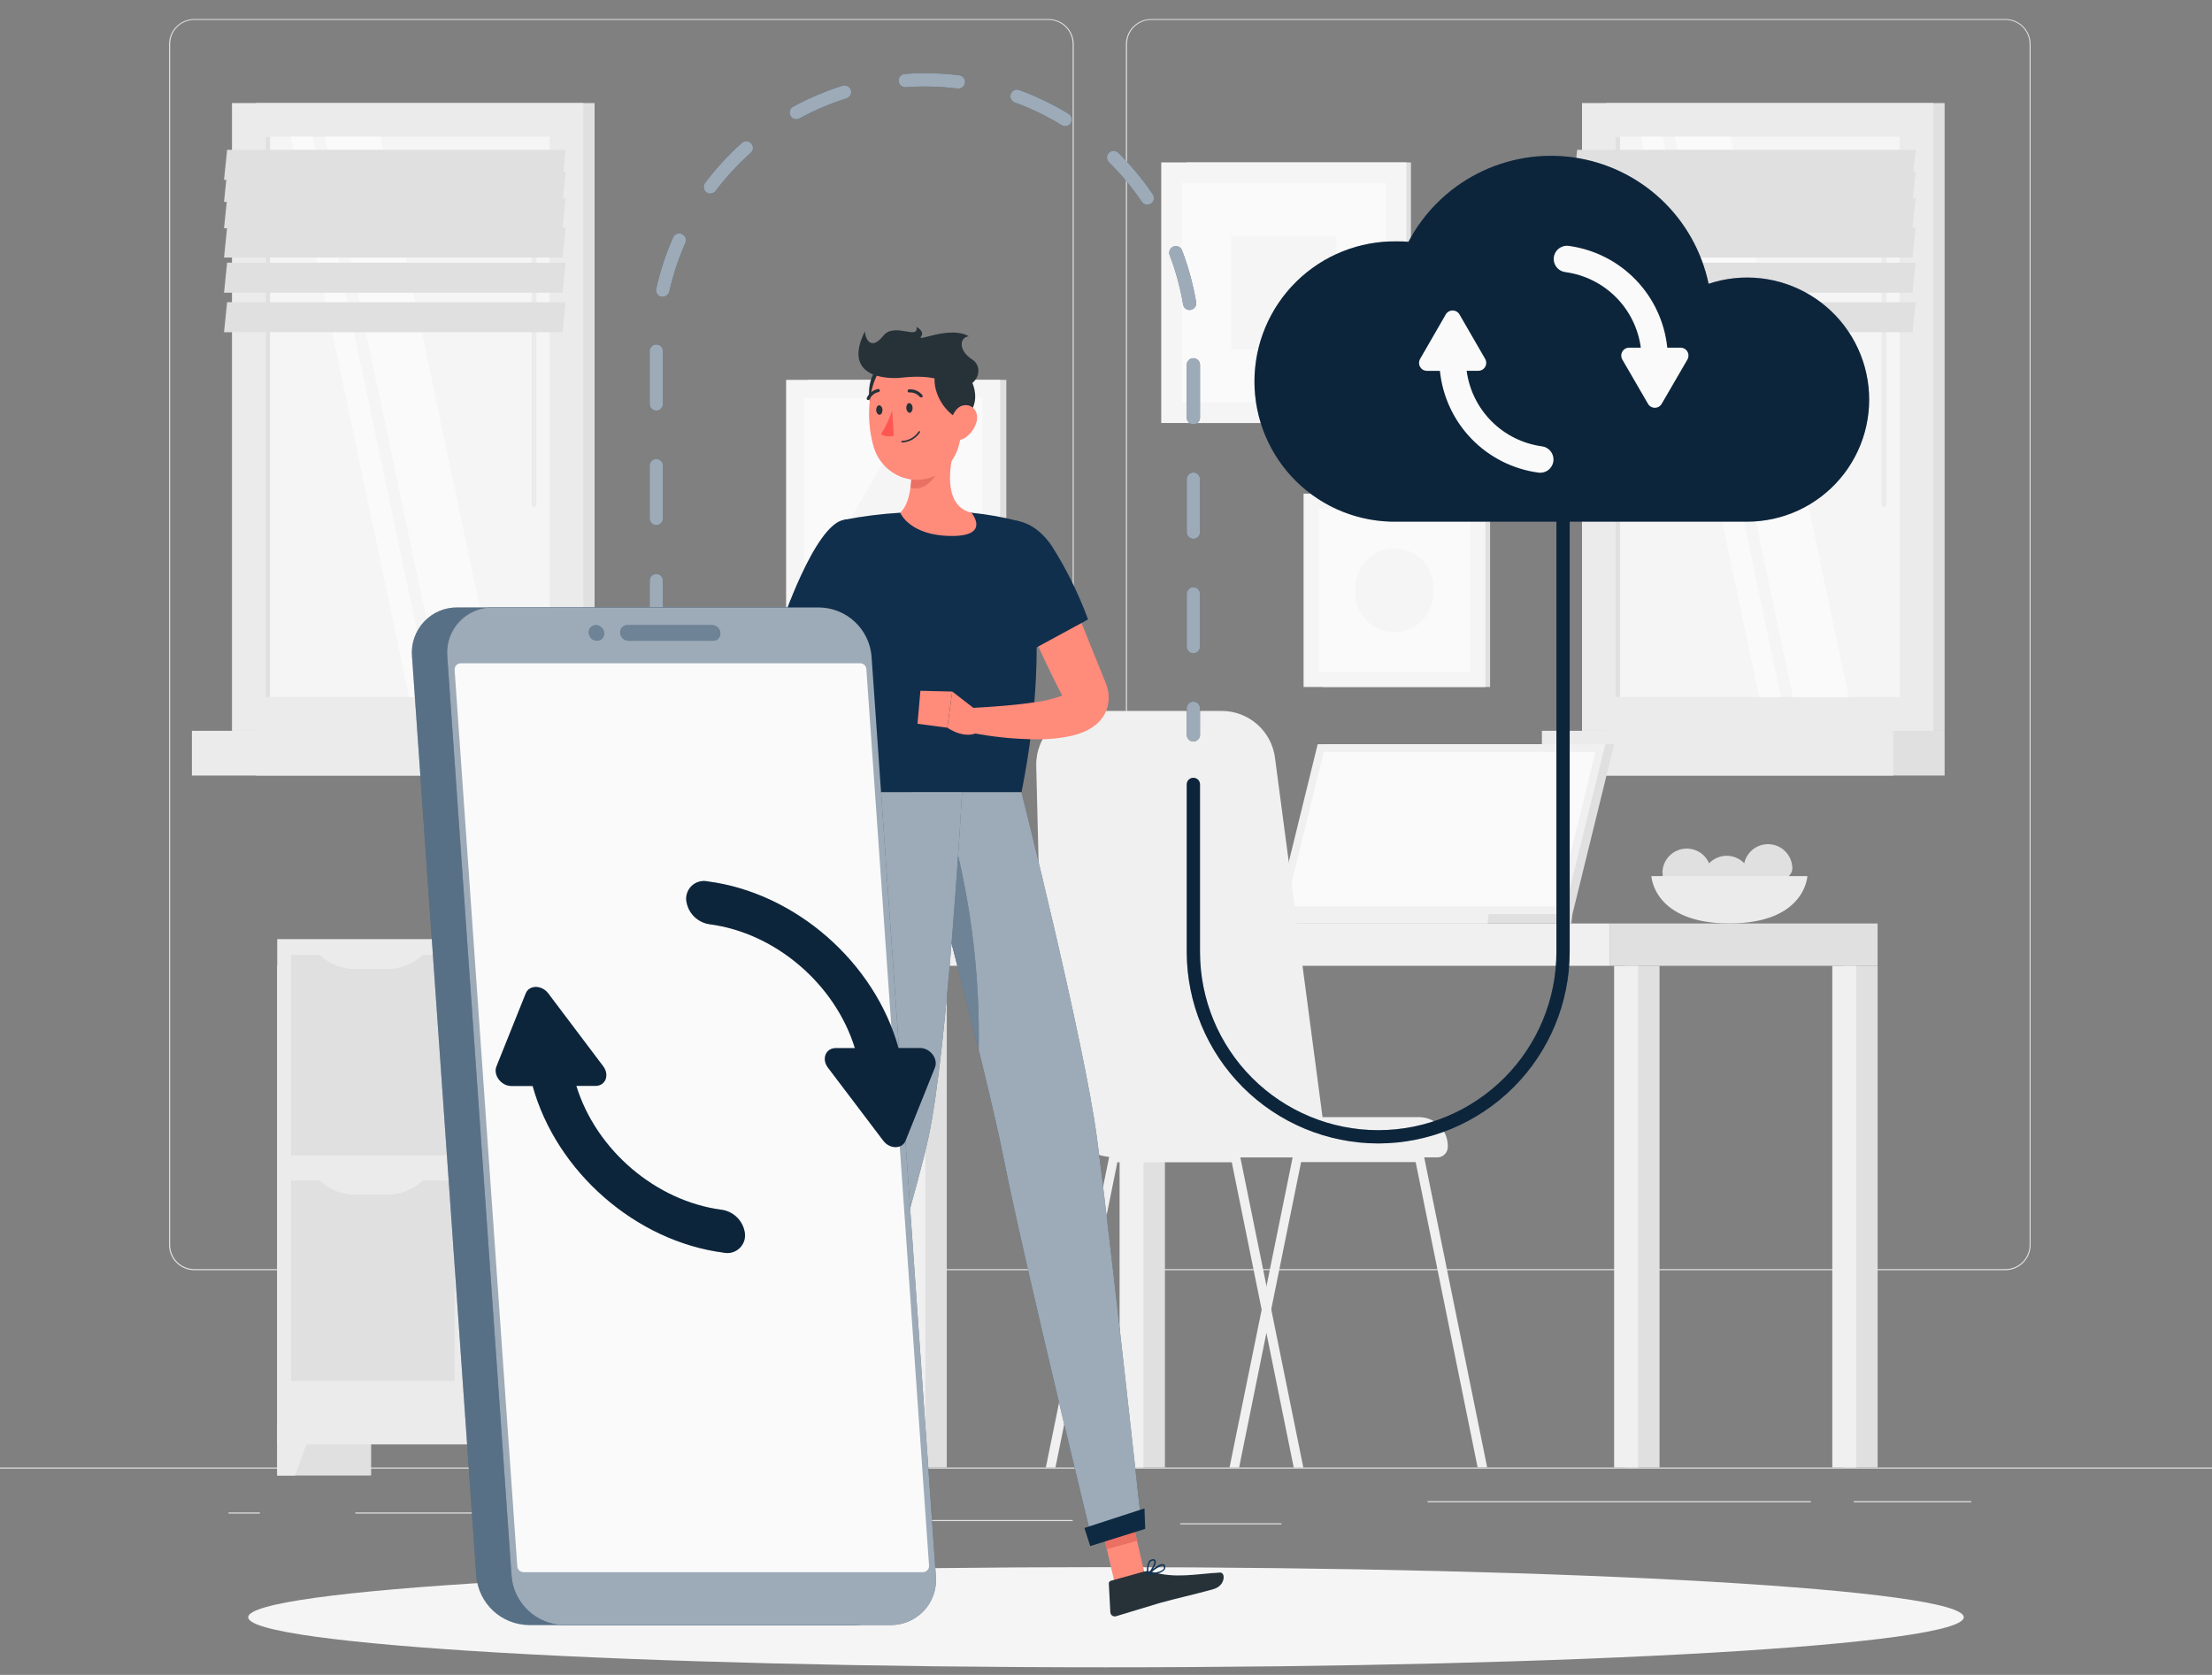 <svg width="140" height="106" viewBox="0 0 140 106" fill="none" xmlns="http://www.w3.org/2000/svg">
<rect x="0" y="0" width="140" height="106" fill="#808080" stroke="none"/>
<path d="M140 92.877H0V92.947H140V92.877Z" fill="#E0E0E0"/>
<path d="M124.765 95.004H117.326V95.075H124.765V95.004Z" fill="#E0E0E0"/>
<path d="M81.105 96.405H74.693V96.475H81.105V96.405Z" fill="#E0E0E0"/>
<path d="M67.892 96.197H55.185V96.267H67.892V96.197Z" fill="#E0E0E0"/>
<path d="M50.999 96.197H42.372V96.267H50.999V96.197Z" fill="#E0E0E0"/>
<path d="M36.12 95.721H22.495V95.791H36.12V95.721Z" fill="#E0E0E0"/>
<path d="M114.612 95.004H90.356V95.075H114.612V95.004Z" fill="#E0E0E0"/>
<path d="M16.447 95.721H14.462V95.791H16.447V95.721Z" fill="#E0E0E0"/>
<path d="M66.36 80.389H12.295C11.871 80.388 11.465 80.219 11.166 79.919C10.867 79.62 10.699 79.213 10.699 78.79V2.789C10.703 2.368 10.872 1.966 11.171 1.669C11.47 1.372 11.874 1.205 12.295 1.205H66.36C66.784 1.205 67.191 1.373 67.49 1.673C67.79 1.973 67.959 2.379 67.959 2.803V78.79C67.959 79.214 67.79 79.621 67.49 79.92C67.191 80.22 66.784 80.389 66.36 80.389ZM12.295 1.261C11.89 1.261 11.502 1.423 11.216 1.709C10.93 1.996 10.769 2.384 10.769 2.789V78.79C10.769 79.195 10.93 79.583 11.216 79.87C11.502 80.156 11.89 80.318 12.295 80.319H66.36C66.765 80.318 67.154 80.156 67.44 79.87C67.727 79.584 67.888 79.195 67.889 78.79V2.789C67.888 2.384 67.727 1.996 67.44 1.709C67.154 1.423 66.765 1.261 66.36 1.261H12.295Z" fill="#E0E0E0"/>
<path d="M126.927 80.389H72.859C72.435 80.388 72.029 80.219 71.729 79.919C71.429 79.62 71.261 79.214 71.26 78.79V2.789C71.264 2.368 71.435 1.965 71.734 1.669C72.033 1.372 72.437 1.205 72.859 1.205H126.927C127.347 1.206 127.751 1.373 128.049 1.67C128.347 1.967 128.516 2.369 128.52 2.789V78.79C128.52 79.213 128.352 79.619 128.054 79.918C127.755 80.218 127.35 80.387 126.927 80.389ZM72.859 1.261C72.454 1.261 72.065 1.423 71.779 1.709C71.492 1.996 71.331 2.384 71.33 2.789V78.79C71.331 79.195 71.492 79.584 71.779 79.87C72.065 80.156 72.454 80.318 72.859 80.319H126.927C127.332 80.318 127.72 80.156 128.007 79.87C128.294 79.584 128.455 79.195 128.456 78.79V2.789C128.455 2.384 128.294 1.996 128.007 1.709C127.72 1.423 127.332 1.261 126.927 1.261H72.859Z" fill="#E0E0E0"/>
<path d="M17.542 93.383H23.489L23.489 61.105H17.542L17.542 93.383Z" fill="#E0E0E0"/>
<path d="M18.673 93.383H17.545V90.172H19.858L18.673 93.383Z" fill="#EBEBEB"/>
<path d="M45.718 59.436H39.771V93.383H45.718V59.436Z" fill="#E0E0E0"/>
<path d="M17.545 91.412H40.757L40.757 59.436H17.545L17.545 91.412Z" fill="#EBEBEB"/>
<path d="M18.418 74.707V87.397H28.77V74.707H18.418Z" fill="#E0E0E0"/>
<path d="M29.529 74.705V87.394H39.88V74.705H29.529Z" fill="#E0E0E0"/>
<path d="M33.681 75.606H35.728C36.168 75.606 36.604 75.516 37.009 75.342C37.413 75.168 37.778 74.913 38.08 74.593H31.329C31.632 74.913 31.996 75.168 32.401 75.342C32.805 75.516 33.241 75.606 33.681 75.606Z" fill="#EBEBEB"/>
<path d="M22.467 75.606H24.514C24.957 75.608 25.395 75.519 25.802 75.345C26.209 75.171 26.576 74.915 26.88 74.593H20.115C20.418 74.913 20.782 75.168 21.187 75.342C21.591 75.516 22.027 75.606 22.467 75.606Z" fill="#EBEBEB"/>
<path d="M18.421 60.43V73.12H28.773V60.43H18.421Z" fill="#E0E0E0"/>
<path d="M29.529 60.43V73.12H39.88V60.43H29.529Z" fill="#E0E0E0"/>
<path d="M33.681 61.329H35.728C36.168 61.33 36.604 61.24 37.008 61.066C37.413 60.893 37.778 60.638 38.08 60.318H31.329C31.632 60.638 31.996 60.893 32.401 61.066C32.805 61.24 33.241 61.33 33.681 61.329Z" fill="#EBEBEB"/>
<path d="M22.467 61.329H24.514C24.954 61.33 25.39 61.24 25.794 61.066C26.199 60.893 26.564 60.638 26.866 60.318H20.115C20.418 60.638 20.783 60.892 21.187 61.066C21.591 61.24 22.027 61.329 22.467 61.329Z" fill="#EBEBEB"/>
<path d="M39.626 93.383H40.757V90.172H38.441L39.626 93.383Z" fill="#EBEBEB"/>
<path d="M75.124 26.771H89.3V10.279H75.124V26.771Z" fill="#E0E0E0"/>
<path d="M73.497 26.771L89.012 26.771V10.279L73.497 10.279V26.771Z" fill="#F5F5F5"/>
<path d="M87.713 25.469V11.576H74.799V25.469H87.713Z" fill="#FAFAFA"/>
<path d="M84.582 22.101V14.944H77.93V22.101H84.582Z" fill="#F5F5F5"/>
<path d="M101.654 46.254H123.077V6.522H101.654V46.254Z" fill="#E0E0E0"/>
<path d="M100.128 46.254H122.363V6.522H100.128V46.254Z" fill="#EBEBEB"/>
<path d="M101.654 49.082H123.077V46.251H101.654V49.082Z" fill="#E0E0E0"/>
<path d="M97.588 49.082H119.823V46.251H97.588V49.082Z" fill="#EBEBEB"/>
<path d="M120.229 44.12V8.655L102.259 8.655V44.12H120.229Z" fill="#F5F5F5"/>
<path d="M117.009 44.12L109.528 8.655H105.994L113.478 44.12H117.009Z" fill="#FAFAFA"/>
<path d="M119.244 32.089C119.203 32.089 119.164 32.072 119.135 32.043C119.106 32.015 119.09 31.975 119.09 31.934V10.041C119.09 10.001 119.107 9.963 119.136 9.934C119.164 9.906 119.203 9.89 119.244 9.89C119.284 9.89 119.322 9.906 119.351 9.934C119.379 9.963 119.395 10.001 119.395 10.041V31.934C119.395 31.975 119.379 32.014 119.351 32.042C119.322 32.071 119.284 32.088 119.244 32.089Z" fill="#EBEBEB"/>
<path d="M112.717 44.12L105.235 8.655H103.858L111.342 44.12H112.717Z" fill="#FAFAFA"/>
<path d="M102.53 44.12V8.655H102.259V44.12H102.53Z" fill="#E0E0E0"/>
<path d="M99.624 11.383H121.047L121.243 9.484H99.82L99.624 11.383Z" fill="#E0E0E0"/>
<path d="M99.624 12.774H121.047L121.243 10.873H99.82L99.624 12.774Z" fill="#E0E0E0"/>
<path d="M99.624 14.443H121.047L121.243 12.542H99.82L99.624 14.443Z" fill="#E0E0E0"/>
<path d="M99.624 16.299H121.047L121.243 14.401H99.82L99.624 16.299Z" fill="#E0E0E0"/>
<path d="M99.624 18.525H121.047L121.243 16.624H99.82L99.624 18.525Z" fill="#E0E0E0"/>
<path d="M99.624 21.026H121.047L121.243 19.127H99.82L99.624 21.026Z" fill="#E0E0E0"/>
<path d="M110.382 54.965C110.382 55.805 109.791 56.404 110.639 56.404C111.488 56.404 113.439 55.813 113.439 54.965C113.439 54.556 113.277 54.164 112.988 53.876C112.699 53.587 112.308 53.425 111.899 53.425C111.491 53.425 111.099 53.587 110.81 53.876C110.521 54.164 110.359 54.556 110.359 54.965H110.382Z" fill="#E0E0E0"/>
<path d="M107.752 55.701C107.752 56.541 107.164 57.137 108.01 57.137C108.856 57.137 110.824 56.547 110.824 55.701C110.824 55.293 110.662 54.901 110.373 54.612C110.084 54.323 109.692 54.161 109.284 54.161C108.876 54.161 108.484 54.323 108.195 54.612C107.906 54.901 107.744 55.293 107.744 55.701H107.752Z" fill="#E0E0E0"/>
<path d="M105.238 55.245C105.238 56.085 104.647 56.681 105.496 56.681C106.344 56.681 108.296 56.09 108.296 55.245C108.296 54.836 108.133 54.444 107.845 54.156C107.556 53.867 107.164 53.705 106.756 53.705C106.347 53.705 105.956 53.867 105.667 54.156C105.378 54.444 105.216 54.836 105.216 55.245H105.238Z" fill="#E0E0E0"/>
<path d="M114.391 55.449C114.391 55.449 114.265 58.442 109.455 58.442C104.644 58.442 104.518 55.449 104.518 55.449H114.391Z" fill="#EBEBEB"/>
<path d="M57.742 92.874H59.923L59.923 58.442H57.742L57.742 92.874Z" fill="#E0E0E0"/>
<path d="M57.053 92.874H58.568L58.568 58.442H57.053L57.053 92.874Z" fill="#F0F0F0"/>
<path d="M101.875 58.445H56.585V61.124H101.875V58.445Z" fill="#F0F0F0"/>
<path d="M102.852 92.877H105.034V61.125H102.852V92.877Z" fill="#E0E0E0"/>
<path d="M102.161 92.877H103.676V61.125H102.161V92.877Z" fill="#F0F0F0"/>
<path d="M116.656 92.877H118.838V61.125H116.656V92.877Z" fill="#E0E0E0"/>
<path d="M115.968 92.877H117.482V61.125H115.968V92.877Z" fill="#F0F0F0"/>
<path d="M71.548 92.877H73.73V61.125H71.548V92.877Z" fill="#E0E0E0"/>
<path d="M70.86 92.877H72.374V61.125H70.86V92.877Z" fill="#F0F0F0"/>
<path d="M101.872 61.125H118.835V58.445H101.872V61.125Z" fill="#E0E0E0"/>
<path d="M102.164 47.099H83.958L81.318 57.849H99.523L102.164 47.099Z" fill="#E0E0E0"/>
<path d="M99.523 57.849L99.45 58.445H81.245L81.318 57.849H99.523Z" fill="#E0E0E0"/>
<path d="M101.601 47.099H83.398L80.758 57.849H98.963L101.601 47.099Z" fill="#F0F0F0"/>
<path d="M98.58 57.359L100.976 47.589H83.782L81.385 57.359H98.58Z" fill="#FAFAFA"/>
<path d="M94.22 57.849L94.147 58.445H74.099L74.172 57.849H94.22Z" fill="#F0F0F0"/>
<path d="M59.049 54.063C59.102 54.066 59.154 54.071 59.206 54.08V53.727C59.206 53.611 59.251 53.5 59.333 53.417C59.414 53.334 59.524 53.287 59.64 53.285H63.092C63.21 53.285 63.323 53.331 63.406 53.414C63.49 53.497 63.537 53.609 63.538 53.727V58.442H59.198V57.65C59.146 57.657 59.093 57.662 59.041 57.664C58.695 57.664 58.363 57.526 58.118 57.282C57.873 57.037 57.736 56.705 57.736 56.359V55.37C57.736 55.198 57.77 55.028 57.836 54.869C57.902 54.71 57.999 54.565 58.121 54.444C58.243 54.322 58.388 54.226 58.547 54.161C58.706 54.096 58.877 54.062 59.049 54.063ZM58.304 56.359C58.304 56.556 58.383 56.746 58.523 56.886C58.662 57.025 58.852 57.104 59.049 57.104C59.102 57.104 59.154 57.098 59.206 57.087V54.64C59.154 54.63 59.102 54.624 59.049 54.623C58.851 54.624 58.662 54.703 58.522 54.843C58.383 54.983 58.304 55.173 58.304 55.37V56.359Z" fill="#E0E0E0"/>
<path d="M77.818 92.876H78.425L80.156 84.342L80.461 82.847L82.348 73.548H89.6L93.52 92.868H94.125L90.126 73.184C90.114 73.118 90.079 73.059 90.028 73.016C89.977 72.973 89.913 72.948 89.846 72.946H82.107C82.04 72.945 81.974 72.969 81.923 73.013C81.871 73.056 81.837 73.117 81.827 73.184L80.167 81.352L79.862 82.844L77.818 92.876Z" fill="#F0F0F0"/>
<path d="M66.192 92.876H66.8L70.72 73.556H77.96L79.848 82.861L80.15 84.35L81.883 92.885H82.491L80.455 82.855L80.153 81.368L78.492 73.201C78.482 73.134 78.448 73.073 78.397 73.03C78.346 72.986 78.28 72.962 78.212 72.963H70.484C70.418 72.965 70.353 72.99 70.303 73.033C70.252 73.076 70.217 73.135 70.204 73.201L66.192 92.876Z" fill="#F0F0F0"/>
<path d="M84.042 73.251H70.736C69.518 73.249 68.348 72.769 67.478 71.916C66.608 71.063 66.106 69.903 66.08 68.685L65.584 48.46C65.575 48.008 65.656 47.559 65.823 47.139C65.989 46.719 66.238 46.336 66.554 46.013C66.87 45.69 67.248 45.434 67.665 45.259C68.081 45.084 68.529 44.994 68.981 44.994H77.322C78.157 44.993 78.963 45.3 79.586 45.856C80.21 46.411 80.607 47.177 80.702 48.007L84.042 73.251Z" fill="#F0F0F0"/>
<path d="M76.787 70.701H89.81C90.293 70.701 90.757 70.893 91.099 71.234C91.441 71.576 91.633 72.04 91.633 72.523V72.585C91.633 72.761 91.563 72.93 91.438 73.054C91.314 73.179 91.145 73.249 90.969 73.249H76.787V70.701Z" fill="#F0F0F0"/>
<path d="M16.209 46.254H37.632L37.632 6.522H16.209L16.209 46.254Z" fill="#E0E0E0"/>
<path d="M14.683 46.254H36.918L36.918 6.522H14.683L14.683 46.254Z" fill="#EBEBEB"/>
<path d="M16.209 49.082H37.632V46.251H16.209V49.082Z" fill="#E0E0E0"/>
<path d="M12.146 49.082H34.381V46.251H12.146V49.082Z" fill="#EBEBEB"/>
<path d="M34.787 44.12V8.655L16.817 8.655L16.817 44.12H34.787Z" fill="#F5F5F5"/>
<path d="M31.567 44.12L24.083 8.655H20.549L28.034 44.12H31.567Z" fill="#FAFAFA"/>
<path d="M33.799 32.089C33.758 32.088 33.72 32.071 33.692 32.042C33.663 32.014 33.648 31.975 33.648 31.934V10.041C33.648 10.001 33.663 9.963 33.692 9.934C33.72 9.906 33.759 9.89 33.799 9.89C33.839 9.89 33.878 9.906 33.907 9.934C33.935 9.963 33.952 10.001 33.953 10.041V31.934C33.953 31.975 33.937 32.015 33.908 32.043C33.879 32.072 33.84 32.089 33.799 32.089Z" fill="#EBEBEB"/>
<path d="M27.275 44.12L19.79 8.655H18.413L25.897 44.12H27.275Z" fill="#FAFAFA"/>
<path d="M17.088 44.12L17.088 8.655H16.817L16.817 44.12H17.088Z" fill="#E0E0E0"/>
<path d="M14.179 11.383H35.605L35.801 9.484H14.375L14.179 11.383Z" fill="#E0E0E0"/>
<path d="M14.179 12.774H35.605L35.801 10.873H14.375L14.179 12.774Z" fill="#E0E0E0"/>
<path d="M14.179 14.443H35.605L35.801 12.542H14.375L14.179 14.443Z" fill="#E0E0E0"/>
<path d="M14.179 16.299H35.605L35.801 14.401H14.375L14.179 16.299Z" fill="#E0E0E0"/>
<path d="M14.179 18.525H35.605L35.801 16.624H14.375L14.179 18.525Z" fill="#E0E0E0"/>
<path d="M14.179 21.026H35.605L35.801 19.127H14.375L14.179 21.026Z" fill="#E0E0E0"/>
<path d="M83.712 43.479H94.31V31.243H83.712V43.479Z" fill="#E0E0E0"/>
<path d="M82.505 43.479H94.013V31.243H82.505V43.479Z" fill="#F5F5F5"/>
<path d="M93.05 42.513V32.206H83.468V42.513H93.05Z" fill="#FAFAFA"/>
<path d="M90.72 37.546V37.173C90.72 36.849 90.657 36.528 90.533 36.228C90.409 35.929 90.228 35.657 89.999 35.427C89.769 35.198 89.497 35.016 89.198 34.892C88.898 34.768 88.577 34.704 88.253 34.704C87.598 34.704 86.97 34.964 86.507 35.427C86.044 35.89 85.784 36.518 85.784 37.173V37.546C85.784 38.201 86.044 38.829 86.507 39.292C86.97 39.755 87.598 40.015 88.253 40.015C88.577 40.015 88.898 39.951 89.198 39.827C89.497 39.703 89.769 39.521 89.999 39.292C90.228 39.062 90.409 38.79 90.533 38.491C90.657 38.191 90.72 37.87 90.72 37.546Z" fill="#F5F5F5"/>
<path d="M51.173 38.442H63.692V24.041H51.173V38.442Z" fill="#E0E0E0"/>
<path d="M49.753 38.442H63.3V24.041H49.753V38.442Z" fill="#F5F5F5"/>
<path d="M62.163 37.305V25.175H50.887V37.305H62.163Z" fill="#FAFAFA"/>
<path d="M56.524 28.174L59.609 33.517H53.441L56.524 28.174Z" fill="#F5F5F5"/>
<path d="M70 105.521C99.983 105.521 124.289 104.102 124.289 102.352C124.289 100.601 99.983 99.182 70 99.182C40.017 99.182 15.711 100.601 15.711 102.352C15.711 104.102 40.017 105.521 70 105.521Z" fill="#F5F5F5"/>
<path d="M88.424 15.277C88.665 15.277 88.903 15.277 89.141 15.308C90.118 13.452 91.644 11.942 93.511 10.985C95.377 10.028 97.494 9.67 99.571 9.96C101.649 10.25 103.586 11.174 105.12 12.605C106.653 14.037 107.707 15.907 108.139 17.96C109.201 17.607 110.327 17.488 111.439 17.613C112.551 17.738 113.622 18.103 114.579 18.683C115.537 19.263 116.356 20.043 116.982 20.971C117.608 21.899 118.024 22.952 118.203 24.056C118.382 25.161 118.318 26.291 118.017 27.369C117.716 28.447 117.184 29.446 116.459 30.298C115.733 31.15 114.831 31.835 113.816 32.304C112.8 32.773 111.694 33.016 110.575 33.015H88.424C87.246 33.036 86.076 32.822 84.981 32.386C83.887 31.95 82.891 31.3 82.05 30.474C81.21 29.648 80.542 28.664 80.086 27.577C79.631 26.491 79.396 25.325 79.396 24.146C79.396 22.968 79.631 21.802 80.086 20.715C80.542 19.629 81.21 18.644 82.05 17.819C82.891 16.993 83.887 16.343 84.981 15.907C86.076 15.47 87.246 15.257 88.424 15.277Z" fill="#123454"/>
<path opacity="0.3" d="M88.424 15.277C88.665 15.277 88.903 15.277 89.141 15.308C90.118 13.452 91.644 11.942 93.511 10.985C95.377 10.028 97.494 9.67 99.571 9.96C101.649 10.25 103.586 11.174 105.12 12.605C106.653 14.037 107.707 15.907 108.139 17.96C109.201 17.607 110.327 17.488 111.439 17.613C112.551 17.738 113.622 18.103 114.579 18.683C115.537 19.263 116.356 20.043 116.982 20.971C117.608 21.899 118.024 22.952 118.203 24.056C118.382 25.161 118.318 26.291 118.017 27.369C117.716 28.447 117.184 29.446 116.459 30.298C115.733 31.15 114.831 31.835 113.816 32.304C112.8 32.773 111.694 33.016 110.575 33.015H88.424C87.246 33.036 86.076 32.822 84.981 32.386C83.887 31.95 82.891 31.3 82.05 30.474C81.21 29.648 80.542 28.664 80.086 27.577C79.631 26.491 79.396 25.325 79.396 24.146C79.396 22.968 79.631 21.802 80.086 20.715C80.542 19.629 81.21 18.644 82.05 17.819C82.891 16.993 83.887 16.343 84.981 15.907C86.076 15.47 87.246 15.257 88.424 15.277Z" fill="black"/>
<path d="M89.88 22.717L91.504 19.9C91.548 19.824 91.611 19.761 91.687 19.717C91.764 19.673 91.85 19.65 91.938 19.65C92.026 19.65 92.112 19.673 92.189 19.717C92.265 19.761 92.328 19.824 92.372 19.9L93.999 22.717C94.042 22.793 94.065 22.88 94.065 22.967C94.065 23.055 94.042 23.141 93.998 23.217C93.954 23.293 93.891 23.356 93.815 23.4C93.739 23.444 93.653 23.467 93.565 23.468H92.826C92.987 24.675 93.539 25.797 94.399 26.66C95.259 27.524 96.378 28.081 97.586 28.247C97.79 28.273 97.978 28.372 98.114 28.527C98.249 28.682 98.324 28.881 98.322 29.087C98.321 29.207 98.294 29.325 98.244 29.433C98.193 29.541 98.12 29.638 98.03 29.716C97.939 29.794 97.833 29.851 97.718 29.885C97.603 29.918 97.483 29.927 97.364 29.91C95.754 29.693 94.263 28.939 93.132 27.771C92.002 26.602 91.298 25.087 91.134 23.47H90.294C90.208 23.467 90.124 23.442 90.05 23.396C89.976 23.351 89.916 23.287 89.874 23.211C89.832 23.135 89.811 23.05 89.812 22.963C89.813 22.877 89.836 22.792 89.88 22.717Z" fill="#FAFAFA"/>
<path d="M98.336 16.403C98.335 16.282 98.36 16.162 98.409 16.052C98.459 15.941 98.531 15.843 98.622 15.763C98.713 15.684 98.82 15.624 98.936 15.59C99.052 15.555 99.174 15.546 99.294 15.563C100.904 15.782 102.394 16.536 103.524 17.704C104.654 18.872 105.359 20.386 105.524 22.003H106.364C106.452 22.003 106.538 22.026 106.615 22.07C106.691 22.114 106.755 22.178 106.799 22.254C106.843 22.331 106.866 22.417 106.866 22.505C106.865 22.593 106.842 22.68 106.798 22.756L105.171 25.556C105.127 25.633 105.064 25.696 104.987 25.74C104.911 25.784 104.825 25.807 104.737 25.807C104.649 25.807 104.562 25.784 104.486 25.74C104.41 25.696 104.347 25.633 104.303 25.556L102.679 22.756C102.634 22.68 102.611 22.593 102.611 22.505C102.611 22.417 102.634 22.331 102.678 22.254C102.722 22.178 102.785 22.114 102.862 22.07C102.938 22.026 103.025 22.003 103.113 22.003H103.849C103.688 20.795 103.136 19.674 102.276 18.81C101.416 17.947 100.296 17.389 99.089 17.224C98.885 17.202 98.696 17.107 98.557 16.956C98.418 16.805 98.34 16.608 98.336 16.403Z" fill="#FAFAFA"/>
<path d="M70.557 100.213L72.467 99.683L71.431 95.204L69.518 95.736L70.557 100.213Z" fill="#FF8B7B"/>
<path d="M47.72 100.151L49.68 100.459L50.546 95.987H48.563L47.72 100.151Z" fill="#FF8B7B"/>
<path d="M49.854 100.255L47.653 99.907C47.614 99.901 47.575 99.908 47.541 99.927C47.506 99.947 47.48 99.977 47.466 100.014L46.805 101.694C46.786 101.735 46.778 101.779 46.78 101.824C46.782 101.869 46.795 101.912 46.818 101.951C46.84 101.989 46.871 102.022 46.909 102.046C46.947 102.07 46.99 102.085 47.034 102.089C47.804 102.195 48.185 102.209 49.154 102.369C49.75 102.464 50.319 102.61 52.948 102.61C53.763 102.61 53.889 101.789 53.55 101.714C52.021 101.38 50.568 100.941 50.154 100.431C50.079 100.337 49.972 100.275 49.854 100.255Z" fill="#263238"/>
<path d="M72.394 99.465L70.305 100.045C70.268 100.056 70.235 100.079 70.212 100.111C70.189 100.143 70.178 100.182 70.179 100.221L70.274 102.024C70.275 102.068 70.286 102.111 70.306 102.15C70.326 102.189 70.355 102.223 70.391 102.249C70.427 102.274 70.468 102.291 70.511 102.298C70.555 102.305 70.599 102.301 70.641 102.287C71.392 102.066 72.467 101.727 73.413 101.447C74.519 101.142 75.491 100.938 76.79 100.577C77.574 100.358 77.571 99.507 77.224 99.524C75.636 99.614 74.407 99.916 72.895 99.476C72.732 99.427 72.559 99.423 72.394 99.465Z" fill="#263238"/>
<path d="M71.431 95.206L71.966 97.513L70.053 98.043L69.518 95.736L71.431 95.206Z" fill="#EA7063"/>
<path d="M48.563 95.987H50.546L50.086 98.356H48.082L48.563 95.987Z" fill="#EA7063"/>
<path d="M64.534 32.999C64.534 32.999 66.875 38.988 64.652 50.14H54.04C53.967 48.511 54.992 40.57 53.421 32.898C54.594 32.671 55.78 32.521 56.972 32.45C58.473 32.362 59.978 32.362 61.48 32.45C62.511 32.553 63.532 32.736 64.534 32.999Z" fill="#123454"/>
<path opacity="0.1" d="M64.534 32.999C64.534 32.999 66.875 38.988 64.652 50.14H54.04C53.967 48.511 54.992 40.57 53.421 32.898C54.594 32.671 55.78 32.521 56.972 32.45C58.473 32.362 59.978 32.362 61.48 32.45C62.511 32.553 63.532 32.736 64.534 32.999Z" fill="black"/>
<path d="M70.092 43.555C70.051 43.397 69.996 43.244 69.93 43.095L69.835 42.863L69.647 42.398L69.269 41.463L68.508 39.565C67.998 38.305 67.472 37.045 66.926 35.807L64.033 37.017C64.543 38.293 65.086 39.537 65.663 40.797C65.943 41.421 66.242 42.04 66.545 42.661C66.696 42.972 66.847 43.283 67.007 43.591L67.228 44.025L67.166 44.047C66.607 44.243 66.029 44.379 65.442 44.453C64.179 44.638 62.824 44.733 61.502 44.803L61.365 46.352C62.763 46.636 64.186 46.782 65.612 46.789C66.39 46.8 67.167 46.717 67.925 46.542C68.152 46.485 68.373 46.411 68.589 46.321C68.86 46.208 69.115 46.057 69.345 45.873C69.677 45.606 69.926 45.251 70.064 44.848C70.198 44.429 70.208 43.98 70.092 43.555Z" fill="#FF8B7B"/>
<path d="M62.18 34.357C61.513 36.132 64.898 41.357 64.898 41.357L68.863 39.203C68.267 37.579 67.5 36.022 66.573 34.561C65.17 32.469 62.913 32.408 62.18 34.357Z" fill="#123454"/>
<path opacity="0.1" d="M62.18 34.357C61.513 36.132 64.898 41.357 64.898 41.357L68.863 39.203C68.267 37.579 67.5 36.022 66.573 34.561C65.17 32.469 62.913 32.408 62.18 34.357Z" fill="black"/>
<path d="M58.254 43.72L58.069 45.806L59.954 46.055L60.27 43.767L58.254 43.72Z" fill="#FF8B7B"/>
<path d="M61.765 44.924L60.27 43.765L59.954 46.052C59.954 46.052 61.295 47.021 62.219 46.117L61.765 44.924Z" fill="#FF8B7B"/>
<path d="M57.422 27.371C57.702 28.824 57.982 31.481 56.977 32.45C56.977 32.45 57.56 33.92 60.256 33.92C62.72 33.92 61.485 32.45 61.485 32.45C59.867 32.063 59.987 30.014 60.365 28.513L57.422 27.371Z" fill="#FF8B7B"/>
<path d="M57.68 29.395L58.652 28.69C58.705 28.838 59.534 29.395 59.408 29.692C58.985 30.694 58.201 31.05 57.632 30.874C57.694 30.383 57.71 29.888 57.68 29.395Z" fill="#EA7063"/>
<path d="M57.294 24.327L55.63 23.207C54.846 23.876 54.709 25.677 55.706 26.808C57.7 26.435 57.294 24.327 57.294 24.327Z" fill="#263238"/>
<path d="M60.866 25.005C60.866 27.085 60.99 28.303 60.026 29.437C58.559 31.142 55.938 30.364 55.306 28.317C54.746 26.483 54.813 23.389 56.787 22.437C57.221 22.226 57.701 22.13 58.183 22.156C58.664 22.182 59.131 22.331 59.539 22.588C59.948 22.845 60.284 23.202 60.516 23.625C60.748 24.047 60.869 24.522 60.866 25.005Z" fill="#FF8B7B"/>
<path d="M61.264 23.703L59.279 23.383C58.85 24.319 59.489 26.01 60.869 26.615C62.524 25.441 61.264 23.703 61.264 23.703Z" fill="#263238"/>
<path d="M57.033 23.904C56.179 23.997 53.273 23.918 54.74 20.97C54.74 21.325 55.073 22.294 55.905 21.25C56.605 20.368 58.162 21.555 58.005 20.69C58.005 20.69 58.565 20.97 58.285 21.317C58.005 21.664 60.124 20.592 61.32 21.283C60.712 21.345 60.645 22.185 61.53 22.751C62.37 23.288 61.762 24.671 60.69 24.411C59.618 24.151 59.161 23.672 57.033 23.904Z" fill="#263238"/>
<path d="M61.821 26.637C61.718 27.084 61.445 27.472 61.06 27.721C60.55 28.045 60.133 27.628 60.141 27.051C60.141 26.533 60.421 25.741 60.998 25.651C61.575 25.562 61.944 26.088 61.821 26.637Z" fill="#FF8B7B"/>
<path d="M64.652 50.14C64.652 50.14 68.611 65.913 69.412 71.91C70.252 78.146 72.26 96.634 72.26 96.634L69.16 97.628C69.16 97.628 64.733 79.468 63.543 73.406C62.236 66.795 57.68 50.14 57.68 50.14H64.652Z" fill="#123454"/>
<path opacity="0.6" d="M64.652 50.14C64.652 50.14 68.611 65.913 69.412 71.91C70.252 78.146 72.26 96.634 72.26 96.634L69.16 97.628C69.16 97.628 64.733 79.468 63.543 73.406C62.236 66.795 57.68 50.14 57.68 50.14H64.652Z" fill="#FAFAFA"/>
<path d="M69.003 97.847L72.481 96.757L72.433 95.467L68.636 96.704L69.003 97.847Z" fill="#123454"/>
<path opacity="0.2" d="M69.003 97.847L72.481 96.757L72.433 95.467L68.636 96.704L69.003 97.847Z" fill="black"/>
<path d="M59.892 51.305L58.968 54.917C59.825 58.143 60.973 62.516 61.942 66.45C62.034 61.327 61.343 56.22 59.892 51.305Z" fill="#123454"/>
<path opacity="0.4" d="M59.892 51.305L58.968 54.917C59.825 58.143 60.973 62.516 61.942 66.45C62.034 61.327 61.343 56.22 59.892 51.305Z" fill="#FAFAFA"/>
<path d="M60.892 50.14C60.892 50.14 59.99 66.35 58.755 72.025C57.4 78.244 50.96 97.897 50.96 97.897H47.32C47.32 97.897 52.032 78.745 52.802 72.591C53.642 65.91 54.043 50.14 54.043 50.14H60.892Z" fill="#123454"/>
<path opacity="0.6" d="M60.892 50.14C60.892 50.14 59.99 66.35 58.755 72.025C57.4 78.244 50.96 97.897 50.96 97.897H47.32C47.32 97.897 52.032 78.745 52.802 72.591C53.642 65.91 54.043 50.14 54.043 50.14H60.892Z" fill="#FAFAFA"/>
<path d="M47.057 97.953H51.22L51.601 96.836H47.057V97.953Z" fill="#123454"/>
<path opacity="0.2" d="M47.057 97.953H51.22L51.601 96.836H47.057V97.953Z" fill="black"/>
<path d="M48.787 95.752C48.783 95.752 48.779 95.75 48.775 95.748C48.771 95.745 48.767 95.742 48.765 95.739C48.762 95.735 48.76 95.731 48.76 95.727C48.758 95.722 48.758 95.718 48.759 95.713C48.79 95.528 53.172 78.353 53.864 72.812C54.617 66.812 54.852 52.448 54.869 52.316C54.87 52.307 54.875 52.299 54.881 52.294C54.888 52.288 54.896 52.285 54.905 52.285C54.91 52.285 54.914 52.287 54.919 52.289C54.923 52.291 54.926 52.294 54.929 52.298C54.932 52.302 54.934 52.306 54.935 52.31C54.937 52.315 54.937 52.32 54.936 52.324C54.919 52.456 54.684 66.82 53.931 72.82C53.239 78.35 48.857 95.54 48.826 95.724C48.826 95.729 48.824 95.733 48.822 95.737C48.819 95.741 48.816 95.744 48.813 95.747C48.809 95.749 48.805 95.751 48.8 95.752C48.796 95.753 48.792 95.753 48.787 95.752Z" fill="#123454"/>
<path opacity="0.4" d="M48.787 95.752C48.783 95.752 48.779 95.75 48.775 95.748C48.771 95.745 48.767 95.742 48.765 95.739C48.762 95.735 48.76 95.731 48.76 95.727C48.758 95.722 48.758 95.718 48.759 95.713C48.79 95.528 53.172 78.353 53.864 72.812C54.617 66.812 54.852 52.448 54.869 52.316C54.87 52.307 54.875 52.299 54.881 52.294C54.888 52.288 54.896 52.285 54.905 52.285C54.91 52.285 54.914 52.287 54.919 52.289C54.923 52.291 54.926 52.294 54.929 52.298C54.932 52.302 54.934 52.306 54.935 52.31C54.937 52.315 54.937 52.32 54.936 52.324C54.919 52.456 54.684 66.82 53.931 72.82C53.239 78.35 48.857 95.54 48.826 95.724C48.826 95.729 48.824 95.733 48.822 95.737C48.819 95.741 48.816 95.744 48.813 95.747C48.809 95.749 48.805 95.751 48.8 95.752C48.796 95.753 48.792 95.753 48.787 95.752Z" fill="#FAFAFA"/>
<path d="M57.761 25.805C57.761 25.973 57.691 26.116 57.582 26.125C57.473 26.133 57.372 26.001 57.361 25.831C57.35 25.66 57.431 25.52 57.54 25.514C57.649 25.509 57.75 25.637 57.761 25.805Z" fill="#263238"/>
<path d="M55.854 25.931C55.854 26.102 55.784 26.245 55.675 26.251C55.566 26.256 55.465 26.127 55.454 25.971C55.443 25.814 55.524 25.66 55.633 25.651C55.742 25.643 55.843 25.763 55.854 25.931Z" fill="#263238"/>
<path d="M56.465 25.976C56.298 26.506 56.059 27.009 55.756 27.474C55.877 27.549 56.013 27.596 56.153 27.612C56.294 27.629 56.437 27.614 56.571 27.57L56.465 25.976Z" fill="#FF5652"/>
<path d="M57.095 28.003C57.082 28.004 57.069 28 57.059 27.992C57.049 27.983 57.043 27.972 57.042 27.959C57.041 27.952 57.041 27.945 57.044 27.939C57.045 27.932 57.049 27.926 57.053 27.921C57.058 27.916 57.063 27.912 57.07 27.91C57.076 27.907 57.083 27.905 57.089 27.905C57.299 27.896 57.504 27.837 57.687 27.733C57.87 27.63 58.026 27.484 58.142 27.309C58.148 27.298 58.159 27.289 58.172 27.286C58.184 27.282 58.198 27.283 58.209 27.29C58.215 27.292 58.22 27.297 58.224 27.302C58.229 27.307 58.232 27.312 58.234 27.319C58.236 27.325 58.236 27.332 58.235 27.338C58.234 27.345 58.232 27.351 58.229 27.357C58.105 27.547 57.938 27.706 57.741 27.819C57.543 27.931 57.322 27.994 57.095 28.003Z" fill="#263238"/>
<path d="M58.293 25.153C58.278 25.153 58.263 25.15 58.249 25.143C58.235 25.137 58.222 25.128 58.212 25.117C58.132 25.022 58.031 24.948 57.917 24.899C57.804 24.851 57.68 24.829 57.557 24.837C57.544 24.839 57.531 24.839 57.518 24.836C57.505 24.833 57.493 24.827 57.482 24.819C57.472 24.811 57.463 24.801 57.457 24.79C57.45 24.778 57.446 24.766 57.445 24.753C57.442 24.727 57.449 24.701 57.464 24.68C57.48 24.659 57.503 24.645 57.529 24.641C57.687 24.628 57.846 24.654 57.992 24.716C58.139 24.778 58.268 24.874 58.369 24.996C58.378 25.005 58.386 25.016 58.391 25.028C58.396 25.04 58.398 25.053 58.398 25.066C58.398 25.079 58.396 25.092 58.391 25.104C58.386 25.116 58.378 25.127 58.369 25.136C58.346 25.151 58.32 25.157 58.293 25.153Z" fill="#263238"/>
<path d="M54.953 25.313C54.938 25.316 54.923 25.316 54.908 25.313C54.884 25.301 54.866 25.28 54.858 25.255C54.85 25.23 54.852 25.202 54.863 25.178C54.929 25.035 55.027 24.909 55.151 24.812C55.275 24.715 55.42 24.648 55.574 24.618C55.587 24.617 55.6 24.617 55.613 24.621C55.625 24.624 55.637 24.63 55.647 24.638C55.658 24.646 55.666 24.656 55.673 24.667C55.679 24.678 55.683 24.691 55.685 24.704C55.687 24.716 55.686 24.73 55.682 24.742C55.679 24.755 55.673 24.766 55.665 24.777C55.657 24.787 55.647 24.796 55.636 24.802C55.625 24.808 55.612 24.813 55.6 24.814C55.477 24.84 55.363 24.895 55.266 24.973C55.169 25.051 55.091 25.151 55.04 25.265C55.031 25.28 55.018 25.293 55.003 25.301C54.988 25.309 54.97 25.313 54.953 25.313Z" fill="#263238"/>
<path d="M54.477 36.171C53.939 37.664 53.385 39.162 52.828 40.651C52.27 42.141 51.708 43.639 51.212 45.072C50.775 46.45 50.456 48.021 50.137 49.552C49.818 51.084 49.498 52.672 49.165 54.228L47.617 54.077C47.617 52.453 47.662 50.843 47.785 49.222C47.852 48.416 47.919 47.604 48.028 46.786C48.129 45.944 48.277 45.108 48.474 44.283C48.681 43.457 48.91 42.681 49.151 41.906C49.392 41.13 49.638 40.363 49.896 39.598C50.411 38.07 50.954 36.563 51.54 35.06L54.477 36.171Z" fill="#FF8B7B"/>
<path d="M53.427 32.898C51.551 33.178 49.4 39.671 49.4 39.671L53.343 41.911C53.343 41.911 55.076 38.831 55.933 36.524C56.84 34.102 55.44 32.604 53.427 32.898Z" fill="#123454"/>
<path opacity="0.1" d="M53.427 32.898C51.551 33.178 49.4 39.671 49.4 39.671L53.343 41.911C53.343 41.911 55.076 38.831 55.933 36.524C56.84 34.102 55.44 32.604 53.427 32.898Z" fill="black"/>
<path d="M50.448 100.7C50.579 100.731 50.718 100.716 50.84 100.658C50.88 100.634 50.913 100.601 50.937 100.561C50.961 100.52 50.975 100.475 50.977 100.428C50.981 100.401 50.977 100.374 50.967 100.349C50.957 100.324 50.94 100.302 50.918 100.286C50.719 100.14 50.025 100.428 49.946 100.462C49.938 100.466 49.932 100.472 49.927 100.479C49.922 100.487 49.919 100.495 49.918 100.504C49.919 100.513 49.921 100.522 49.926 100.53C49.931 100.538 49.938 100.545 49.946 100.549C50.107 100.618 50.276 100.668 50.448 100.7ZM50.803 100.339C50.824 100.342 50.844 100.349 50.862 100.361C50.862 100.361 50.884 100.384 50.882 100.42C50.881 100.452 50.873 100.483 50.857 100.511C50.842 100.539 50.819 100.563 50.792 100.58C50.558 100.645 50.307 100.618 50.092 100.504C50.316 100.404 50.558 100.348 50.803 100.339Z" fill="#123454"/>
<path d="M49.958 100.551H49.98C50.201 100.473 50.66 100.106 50.652 99.882C50.651 99.847 50.638 99.813 50.614 99.786C50.59 99.759 50.558 99.742 50.523 99.737C50.489 99.727 50.453 99.724 50.418 99.729C50.383 99.734 50.349 99.746 50.319 99.765C50.061 99.916 49.924 100.473 49.918 100.495C49.917 100.504 49.918 100.513 49.92 100.521C49.922 100.529 49.927 100.537 49.932 100.543L49.958 100.551ZM50.478 99.821H50.498C50.557 99.837 50.56 99.868 50.56 99.879C50.56 100.011 50.263 100.297 50.036 100.417C50.087 100.196 50.202 99.996 50.366 99.84C50.383 99.83 50.401 99.823 50.42 99.819C50.44 99.816 50.459 99.816 50.478 99.821Z" fill="#123454"/>
<path d="M73.282 99.577C73.449 99.547 73.601 99.461 73.713 99.334C73.736 99.297 73.751 99.256 73.755 99.213C73.759 99.17 73.752 99.127 73.735 99.087C73.727 99.063 73.713 99.041 73.695 99.024C73.676 99.007 73.653 98.995 73.629 98.989C73.349 98.922 72.699 99.527 72.626 99.594C72.621 99.602 72.618 99.611 72.618 99.621C72.618 99.63 72.621 99.639 72.626 99.647C72.629 99.656 72.635 99.665 72.644 99.67C72.652 99.676 72.661 99.678 72.671 99.678C72.877 99.662 73.082 99.629 73.282 99.577ZM73.517 99.087C73.546 99.079 73.577 99.079 73.606 99.087C73.616 99.09 73.625 99.095 73.633 99.103C73.64 99.11 73.645 99.119 73.648 99.129C73.661 99.154 73.668 99.181 73.668 99.209C73.668 99.237 73.661 99.264 73.648 99.289C73.559 99.426 73.248 99.532 72.808 99.569C73.016 99.37 73.255 99.207 73.517 99.087Z" fill="#123454"/>
<path d="M72.668 99.675H72.688C72.89 99.507 73.231 98.967 73.136 98.76C73.114 98.712 73.06 98.659 72.934 98.681C72.888 98.688 72.844 98.704 72.804 98.729C72.764 98.754 72.731 98.787 72.705 98.827C72.588 99.083 72.554 99.37 72.61 99.647C72.615 99.662 72.626 99.675 72.64 99.683L72.668 99.675ZM72.92 98.771H72.948C73.032 98.757 73.046 98.787 73.052 98.796C73.108 98.922 72.887 99.331 72.691 99.538C72.652 99.314 72.683 99.085 72.78 98.88C72.812 98.828 72.862 98.789 72.92 98.771Z" fill="#123454"/>
<path d="M49.23 54.004L48.849 55.525L47.152 54.497C47.152 54.497 47.398 52.862 48.692 52.834L49.23 54.004Z" fill="#FF8B7B"/>
<path d="M47.538 56.253L46.278 55.516L47.152 54.508L48.849 55.533L47.538 56.253Z" fill="#FF8B7B"/>
<path d="M75.53 46.926C75.419 46.926 75.312 46.882 75.233 46.803C75.154 46.724 75.11 46.617 75.11 46.506V44.826C75.11 44.715 75.154 44.608 75.233 44.529C75.312 44.45 75.419 44.406 75.53 44.406C75.641 44.406 75.748 44.45 75.827 44.529C75.906 44.608 75.95 44.715 75.95 44.826V46.506C75.95 46.617 75.906 46.724 75.827 46.803C75.748 46.882 75.641 46.926 75.53 46.926Z" fill="#123454"/>
<path d="M75.53 41.345C75.419 41.345 75.312 41.301 75.233 41.222C75.154 41.144 75.11 41.037 75.11 40.925V37.582C75.11 37.471 75.154 37.364 75.233 37.285C75.312 37.206 75.419 37.162 75.53 37.162C75.641 37.162 75.748 37.206 75.827 37.285C75.906 37.364 75.95 37.471 75.95 37.582V40.925C75.95 40.981 75.939 41.035 75.918 41.086C75.897 41.137 75.866 41.183 75.827 41.222C75.788 41.261 75.742 41.292 75.691 41.313C75.64 41.334 75.585 41.345 75.53 41.345ZM75.53 34.099C75.419 34.099 75.312 34.055 75.233 33.976C75.154 33.897 75.11 33.79 75.11 33.679V30.325C75.11 30.213 75.154 30.106 75.233 30.028C75.312 29.949 75.419 29.905 75.53 29.905C75.641 29.905 75.748 29.949 75.827 30.028C75.906 30.106 75.95 30.213 75.95 30.325V33.685C75.948 33.795 75.904 33.9 75.825 33.978C75.746 34.056 75.64 34.099 75.53 34.099ZM41.538 33.234C41.427 33.234 41.32 33.19 41.241 33.111C41.162 33.032 41.118 32.925 41.118 32.814V29.468C41.118 29.356 41.162 29.25 41.241 29.171C41.32 29.092 41.427 29.048 41.538 29.048C41.649 29.048 41.756 29.092 41.835 29.171C41.914 29.25 41.958 29.356 41.958 29.468V32.814C41.958 32.925 41.914 33.032 41.835 33.111C41.756 33.19 41.649 33.234 41.538 33.234ZM75.53 26.853C75.419 26.853 75.312 26.808 75.233 26.73C75.154 26.651 75.11 26.544 75.11 26.433V23.089C75.11 22.978 75.154 22.871 75.233 22.792C75.312 22.714 75.419 22.669 75.53 22.669C75.641 22.669 75.748 22.714 75.827 22.792C75.906 22.871 75.95 22.978 75.95 23.089V26.433C75.95 26.544 75.906 26.651 75.827 26.73C75.748 26.808 75.641 26.853 75.53 26.853ZM41.538 25.987C41.427 25.987 41.32 25.943 41.241 25.864C41.162 25.786 41.118 25.679 41.118 25.567V22.221C41.118 22.11 41.162 22.003 41.241 21.924C41.32 21.846 41.427 21.801 41.538 21.801C41.649 21.801 41.756 21.846 41.835 21.924C41.914 22.003 41.958 22.11 41.958 22.221V25.565C41.958 25.62 41.948 25.675 41.927 25.726C41.906 25.777 41.875 25.824 41.836 25.863C41.797 25.903 41.751 25.934 41.699 25.955C41.648 25.977 41.593 25.987 41.538 25.987ZM75.292 19.62C75.193 19.62 75.097 19.585 75.022 19.521C74.947 19.457 74.896 19.368 74.88 19.27C74.698 18.198 74.411 17.145 74.024 16.129C73.989 16.026 73.996 15.914 74.042 15.816C74.088 15.718 74.171 15.641 74.272 15.603C74.373 15.564 74.485 15.566 74.585 15.608C74.685 15.65 74.765 15.729 74.808 15.829C75.215 16.895 75.516 17.999 75.706 19.125C75.725 19.234 75.7 19.347 75.636 19.437C75.572 19.528 75.474 19.59 75.365 19.609L75.292 19.62ZM41.944 18.78C41.913 18.783 41.882 18.783 41.852 18.78C41.798 18.768 41.747 18.746 41.702 18.714C41.656 18.683 41.618 18.642 41.588 18.596C41.559 18.549 41.538 18.497 41.529 18.443C41.519 18.389 41.52 18.333 41.532 18.279C41.78 17.163 42.139 16.074 42.602 15.028C42.624 14.977 42.656 14.93 42.696 14.891C42.736 14.852 42.784 14.822 42.837 14.802C42.889 14.782 42.945 14.773 43.001 14.775C43.057 14.778 43.111 14.791 43.162 14.815C43.213 14.838 43.26 14.87 43.298 14.91C43.337 14.95 43.367 14.998 43.388 15.05C43.408 15.102 43.417 15.158 43.415 15.214C43.414 15.27 43.401 15.325 43.378 15.375C42.938 16.366 42.598 17.398 42.361 18.455C42.337 18.547 42.283 18.629 42.208 18.686C42.132 18.743 42.039 18.774 41.944 18.772V18.78ZM72.615 12.956C72.547 12.956 72.479 12.94 72.418 12.907C72.358 12.875 72.306 12.828 72.268 12.771C71.659 11.87 70.961 11.031 70.185 10.268C70.105 10.19 70.06 10.083 70.059 9.972C70.059 9.86 70.102 9.753 70.181 9.673C70.259 9.594 70.366 9.549 70.477 9.548C70.589 9.547 70.696 9.591 70.776 9.669C71.589 10.473 72.321 11.354 72.962 12.301C72.994 12.347 73.015 12.398 73.027 12.452C73.038 12.506 73.038 12.561 73.028 12.616C73.017 12.67 72.996 12.721 72.966 12.767C72.936 12.813 72.896 12.853 72.85 12.883C72.781 12.929 72.698 12.951 72.615 12.948V12.956ZM44.957 12.253C44.879 12.253 44.802 12.232 44.736 12.191C44.67 12.15 44.616 12.091 44.581 12.021C44.546 11.951 44.532 11.873 44.538 11.796C44.545 11.718 44.574 11.644 44.621 11.581C45.309 10.668 46.086 9.823 46.939 9.061C46.98 9.021 47.028 8.989 47.081 8.968C47.134 8.947 47.191 8.937 47.248 8.938C47.305 8.94 47.361 8.953 47.413 8.977C47.465 9.001 47.511 9.035 47.549 9.078C47.587 9.12 47.616 9.17 47.634 9.224C47.653 9.278 47.66 9.336 47.655 9.393C47.65 9.449 47.634 9.505 47.607 9.555C47.581 9.606 47.544 9.65 47.499 9.686C46.687 10.411 45.948 11.214 45.293 12.083C45.253 12.134 45.202 12.175 45.144 12.203C45.085 12.231 45.022 12.245 44.957 12.245V12.253ZM67.418 7.986C67.341 7.987 67.266 7.965 67.2 7.925C66.273 7.354 65.292 6.876 64.271 6.499C64.214 6.486 64.16 6.46 64.113 6.424C64.066 6.388 64.028 6.343 64 6.291C63.971 6.239 63.955 6.182 63.95 6.123C63.945 6.065 63.953 6.006 63.973 5.95C63.993 5.895 64.024 5.844 64.065 5.801C64.105 5.758 64.155 5.725 64.209 5.702C64.264 5.68 64.322 5.669 64.381 5.671C64.44 5.673 64.498 5.687 64.551 5.713C65.625 6.108 66.656 6.609 67.631 7.208C67.71 7.256 67.77 7.328 67.803 7.413C67.837 7.499 67.841 7.593 67.816 7.681C67.791 7.769 67.738 7.847 67.665 7.902C67.591 7.957 67.502 7.987 67.41 7.986H67.418ZM50.4 7.544C50.306 7.544 50.215 7.513 50.141 7.456C50.067 7.399 50.014 7.318 49.991 7.228C49.968 7.137 49.976 7.041 50.013 6.955C50.051 6.869 50.116 6.799 50.198 6.754C51.202 6.207 52.257 5.759 53.348 5.419C53.453 5.393 53.563 5.407 53.656 5.46C53.75 5.512 53.82 5.599 53.852 5.701C53.883 5.804 53.875 5.914 53.828 6.011C53.78 6.107 53.698 6.182 53.598 6.219C52.56 6.544 51.556 6.97 50.602 7.491C50.54 7.525 50.471 7.544 50.4 7.544ZM60.634 5.601H60.584C59.503 5.469 58.413 5.441 57.327 5.519C57.216 5.528 57.106 5.491 57.021 5.418C56.937 5.345 56.885 5.242 56.876 5.13C56.868 5.019 56.905 4.909 56.978 4.824C57.051 4.74 57.154 4.688 57.266 4.679C58.405 4.598 59.55 4.626 60.684 4.763C60.796 4.77 60.9 4.821 60.974 4.904C61.048 4.988 61.086 5.097 61.079 5.209C61.072 5.32 61.022 5.424 60.938 5.498C60.855 5.572 60.745 5.61 60.634 5.603V5.601Z" fill="#123454"/>
<path d="M41.538 38.848C41.427 38.848 41.32 38.804 41.241 38.725C41.162 38.646 41.118 38.539 41.118 38.428V36.748C41.118 36.636 41.162 36.53 41.241 36.451C41.32 36.372 41.427 36.328 41.538 36.328C41.649 36.328 41.756 36.372 41.835 36.451C41.914 36.53 41.958 36.636 41.958 36.748V38.428C41.958 38.539 41.914 38.646 41.835 38.725C41.756 38.804 41.649 38.848 41.538 38.848Z" fill="#123454"/>
<g opacity="0.6">
<path d="M75.53 46.926C75.419 46.926 75.312 46.882 75.233 46.803C75.154 46.724 75.11 46.617 75.11 46.506V44.826C75.11 44.715 75.154 44.608 75.233 44.529C75.312 44.45 75.419 44.406 75.53 44.406C75.641 44.406 75.748 44.45 75.827 44.529C75.906 44.608 75.95 44.715 75.95 44.826V46.506C75.95 46.617 75.906 46.724 75.827 46.803C75.748 46.882 75.641 46.926 75.53 46.926Z" fill="#FAFAFA"/>
<path d="M75.53 41.345C75.419 41.345 75.312 41.301 75.233 41.222C75.154 41.144 75.11 41.037 75.11 40.925V37.582C75.11 37.471 75.154 37.364 75.233 37.285C75.312 37.206 75.419 37.162 75.53 37.162C75.641 37.162 75.748 37.206 75.827 37.285C75.906 37.364 75.95 37.471 75.95 37.582V40.925C75.95 40.981 75.939 41.035 75.918 41.086C75.897 41.137 75.866 41.183 75.827 41.222C75.788 41.261 75.742 41.292 75.691 41.313C75.64 41.334 75.585 41.345 75.53 41.345ZM75.53 34.099C75.419 34.099 75.312 34.055 75.233 33.976C75.154 33.897 75.11 33.79 75.11 33.679V30.325C75.11 30.213 75.154 30.106 75.233 30.028C75.312 29.949 75.419 29.905 75.53 29.905C75.641 29.905 75.748 29.949 75.827 30.028C75.906 30.106 75.95 30.213 75.95 30.325V33.685C75.948 33.795 75.904 33.9 75.825 33.978C75.746 34.056 75.64 34.099 75.53 34.099ZM41.538 33.234C41.427 33.234 41.32 33.19 41.241 33.111C41.162 33.032 41.118 32.925 41.118 32.814V29.468C41.118 29.356 41.162 29.25 41.241 29.171C41.32 29.092 41.427 29.048 41.538 29.048C41.649 29.048 41.756 29.092 41.835 29.171C41.914 29.25 41.958 29.356 41.958 29.468V32.814C41.958 32.925 41.914 33.032 41.835 33.111C41.756 33.19 41.649 33.234 41.538 33.234ZM75.53 26.853C75.419 26.853 75.312 26.808 75.233 26.73C75.154 26.651 75.11 26.544 75.11 26.433V23.089C75.11 22.978 75.154 22.871 75.233 22.792C75.312 22.714 75.419 22.669 75.53 22.669C75.641 22.669 75.748 22.714 75.827 22.792C75.906 22.871 75.95 22.978 75.95 23.089V26.433C75.95 26.544 75.906 26.651 75.827 26.73C75.748 26.808 75.641 26.853 75.53 26.853ZM41.538 25.987C41.427 25.987 41.32 25.943 41.241 25.864C41.162 25.786 41.118 25.679 41.118 25.567V22.221C41.118 22.11 41.162 22.003 41.241 21.924C41.32 21.846 41.427 21.801 41.538 21.801C41.649 21.801 41.756 21.846 41.835 21.924C41.914 22.003 41.958 22.11 41.958 22.221V25.565C41.958 25.62 41.948 25.675 41.927 25.726C41.906 25.777 41.875 25.824 41.836 25.863C41.797 25.903 41.751 25.934 41.699 25.955C41.648 25.977 41.593 25.987 41.538 25.987ZM75.292 19.62C75.193 19.62 75.097 19.585 75.022 19.521C74.947 19.457 74.896 19.368 74.88 19.27C74.698 18.198 74.411 17.145 74.024 16.129C73.989 16.026 73.996 15.914 74.042 15.816C74.088 15.718 74.171 15.641 74.272 15.603C74.373 15.564 74.485 15.566 74.585 15.608C74.685 15.65 74.765 15.729 74.808 15.829C75.215 16.895 75.516 17.999 75.706 19.125C75.725 19.234 75.7 19.347 75.636 19.437C75.572 19.528 75.474 19.59 75.365 19.609L75.292 19.62ZM41.944 18.78C41.913 18.783 41.882 18.783 41.852 18.78C41.798 18.768 41.747 18.746 41.702 18.714C41.656 18.683 41.618 18.642 41.588 18.596C41.559 18.549 41.538 18.497 41.529 18.443C41.519 18.389 41.52 18.333 41.532 18.279C41.78 17.163 42.139 16.074 42.602 15.028C42.624 14.977 42.656 14.93 42.696 14.891C42.736 14.852 42.784 14.822 42.837 14.802C42.889 14.782 42.945 14.773 43.001 14.775C43.057 14.778 43.111 14.791 43.162 14.815C43.213 14.838 43.26 14.87 43.298 14.91C43.337 14.95 43.367 14.998 43.388 15.05C43.408 15.102 43.417 15.158 43.415 15.214C43.414 15.27 43.401 15.325 43.378 15.375C42.938 16.366 42.598 17.398 42.361 18.455C42.337 18.547 42.283 18.629 42.208 18.686C42.132 18.743 42.039 18.774 41.944 18.772V18.78ZM72.615 12.956C72.547 12.956 72.479 12.94 72.418 12.907C72.358 12.875 72.306 12.828 72.268 12.771C71.659 11.87 70.961 11.031 70.185 10.268C70.105 10.19 70.06 10.083 70.059 9.972C70.059 9.86 70.102 9.753 70.181 9.673C70.259 9.594 70.366 9.549 70.477 9.548C70.589 9.547 70.696 9.591 70.776 9.669C71.589 10.473 72.321 11.354 72.962 12.301C72.994 12.347 73.015 12.398 73.027 12.452C73.038 12.506 73.038 12.561 73.028 12.616C73.017 12.67 72.996 12.721 72.966 12.767C72.936 12.813 72.896 12.853 72.85 12.883C72.781 12.929 72.698 12.951 72.615 12.948V12.956ZM44.957 12.253C44.879 12.253 44.802 12.232 44.736 12.191C44.67 12.15 44.616 12.091 44.581 12.021C44.546 11.951 44.532 11.873 44.538 11.796C44.545 11.718 44.574 11.644 44.621 11.581C45.309 10.668 46.086 9.823 46.939 9.061C46.98 9.021 47.028 8.989 47.081 8.968C47.134 8.947 47.191 8.937 47.248 8.938C47.305 8.94 47.361 8.953 47.413 8.977C47.465 9.001 47.511 9.035 47.549 9.078C47.587 9.12 47.616 9.17 47.634 9.224C47.653 9.278 47.66 9.336 47.655 9.393C47.65 9.449 47.634 9.505 47.607 9.555C47.581 9.606 47.544 9.65 47.499 9.686C46.687 10.411 45.948 11.214 45.293 12.083C45.253 12.134 45.202 12.175 45.144 12.203C45.085 12.231 45.022 12.245 44.957 12.245V12.253ZM67.418 7.986C67.341 7.987 67.266 7.965 67.2 7.925C66.273 7.354 65.292 6.876 64.271 6.499C64.214 6.486 64.16 6.46 64.113 6.424C64.066 6.388 64.028 6.343 64 6.291C63.971 6.239 63.955 6.182 63.95 6.123C63.945 6.065 63.953 6.006 63.973 5.95C63.993 5.895 64.024 5.844 64.065 5.801C64.105 5.758 64.155 5.725 64.209 5.702C64.264 5.68 64.322 5.669 64.381 5.671C64.44 5.673 64.498 5.687 64.551 5.713C65.625 6.108 66.656 6.609 67.631 7.208C67.71 7.256 67.77 7.328 67.803 7.413C67.837 7.499 67.841 7.593 67.816 7.681C67.791 7.769 67.738 7.847 67.665 7.902C67.591 7.957 67.502 7.987 67.41 7.986H67.418ZM50.4 7.544C50.306 7.544 50.215 7.513 50.141 7.456C50.067 7.399 50.014 7.318 49.991 7.228C49.968 7.137 49.976 7.041 50.013 6.955C50.051 6.869 50.116 6.799 50.198 6.754C51.202 6.207 52.257 5.759 53.348 5.419C53.453 5.393 53.563 5.407 53.656 5.46C53.75 5.512 53.82 5.599 53.852 5.701C53.883 5.804 53.875 5.914 53.828 6.011C53.78 6.107 53.698 6.182 53.598 6.219C52.56 6.544 51.556 6.97 50.602 7.491C50.54 7.525 50.471 7.544 50.4 7.544ZM60.634 5.601H60.584C59.503 5.469 58.413 5.441 57.327 5.519C57.216 5.528 57.106 5.491 57.021 5.418C56.937 5.345 56.885 5.242 56.876 5.13C56.868 5.019 56.905 4.909 56.978 4.824C57.051 4.74 57.154 4.688 57.266 4.679C58.405 4.598 59.55 4.626 60.684 4.763C60.796 4.77 60.9 4.821 60.974 4.904C61.048 4.988 61.086 5.097 61.079 5.209C61.072 5.32 61.022 5.424 60.938 5.498C60.855 5.572 60.745 5.61 60.634 5.603V5.601Z" fill="#FAFAFA"/>
<path d="M41.538 38.848C41.427 38.848 41.32 38.804 41.241 38.725C41.162 38.646 41.118 38.539 41.118 38.428V36.748C41.118 36.636 41.162 36.53 41.241 36.451C41.32 36.372 41.427 36.328 41.538 36.328C41.649 36.328 41.756 36.372 41.835 36.451C41.914 36.53 41.958 36.636 41.958 36.748V38.428C41.958 38.539 41.914 38.646 41.835 38.725C41.756 38.804 41.649 38.848 41.538 38.848Z" fill="#FAFAFA"/>
</g>
<path d="M87.228 72.367C84.016 72.362 80.936 71.084 78.664 68.812C76.393 66.541 75.115 63.461 75.11 60.248V49.645C75.11 49.533 75.154 49.426 75.233 49.348C75.312 49.269 75.419 49.225 75.53 49.225C75.641 49.225 75.748 49.269 75.827 49.348C75.906 49.426 75.95 49.533 75.95 49.645V60.248C75.95 63.239 77.138 66.108 79.253 68.223C81.368 70.338 84.237 71.527 87.228 71.527C90.22 71.527 93.088 70.338 95.204 68.223C97.319 66.108 98.507 63.239 98.507 60.248V31.03C98.507 30.919 98.551 30.812 98.63 30.733C98.709 30.654 98.815 30.61 98.927 30.61C99.038 30.61 99.145 30.654 99.224 30.733C99.303 30.812 99.347 30.919 99.347 31.03V60.248C99.342 63.461 98.064 66.541 95.793 68.812C93.521 71.084 90.441 72.362 87.228 72.367Z" fill="#123454"/>
<path opacity="0.3" d="M87.228 72.367C84.016 72.362 80.936 71.084 78.664 68.812C76.393 66.541 75.115 63.461 75.11 60.248V49.645C75.11 49.533 75.154 49.426 75.233 49.348C75.312 49.269 75.419 49.225 75.53 49.225C75.641 49.225 75.748 49.269 75.827 49.348C75.906 49.426 75.95 49.533 75.95 49.645V60.248C75.95 63.239 77.138 66.108 79.253 68.223C81.368 70.338 84.237 71.527 87.228 71.527C90.22 71.527 93.088 70.338 95.204 68.223C97.319 66.108 98.507 63.239 98.507 60.248V31.03C98.507 30.919 98.551 30.812 98.63 30.733C98.709 30.654 98.815 30.61 98.927 30.61C99.038 30.61 99.145 30.654 99.224 30.733C99.303 30.812 99.347 30.919 99.347 31.03V60.248C99.342 63.461 98.064 66.541 95.793 68.812C93.521 71.084 90.441 72.362 87.228 72.367Z" fill="black"/>
<path d="M33.454 102.845H54.13C54.526 102.849 54.919 102.77 55.283 102.614C55.647 102.458 55.974 102.227 56.245 101.938C56.515 101.648 56.722 101.305 56.852 100.931C56.983 100.557 57.034 100.16 57.002 99.765L52.92 41.525C52.846 40.694 52.468 39.919 51.857 39.351C51.247 38.782 50.447 38.459 49.613 38.445H28.949C28.553 38.44 28.16 38.519 27.796 38.675C27.431 38.831 27.103 39.061 26.833 39.351C26.563 39.641 26.356 39.983 26.226 40.358C26.095 40.732 26.044 41.13 26.076 41.525L30.148 99.765C30.221 100.596 30.6 101.37 31.21 101.939C31.821 102.507 32.62 102.83 33.454 102.845Z" fill="#123454"/>
<path opacity="0.3" d="M33.454 102.845H54.13C54.526 102.849 54.919 102.77 55.283 102.614C55.647 102.458 55.974 102.227 56.245 101.938C56.515 101.648 56.722 101.305 56.852 100.931C56.983 100.557 57.034 100.16 57.002 99.765L52.92 41.525C52.846 40.694 52.468 39.919 51.857 39.351C51.247 38.782 50.447 38.459 49.613 38.445H28.949C28.553 38.44 28.16 38.519 27.796 38.675C27.431 38.831 27.103 39.061 26.833 39.351C26.563 39.641 26.356 39.983 26.226 40.358C26.095 40.732 26.044 41.13 26.076 41.525L30.148 99.765C30.221 100.596 30.6 101.37 31.21 101.939C31.821 102.507 32.62 102.83 33.454 102.845Z" fill="#FAFAFA"/>
<path d="M35.683 102.845H56.361C56.757 102.849 57.15 102.77 57.514 102.614C57.878 102.458 58.206 102.227 58.476 101.938C58.747 101.648 58.953 101.305 59.084 100.931C59.214 100.557 59.266 100.16 59.234 99.765L55.16 41.525C55.087 40.694 54.71 39.919 54.099 39.35C53.489 38.781 52.69 38.459 51.856 38.445H31.181C30.785 38.44 30.392 38.519 30.027 38.675C29.663 38.831 29.335 39.061 29.065 39.351C28.794 39.641 28.587 39.983 28.457 40.358C28.327 40.732 28.276 41.13 28.308 41.525L32.379 99.765C32.452 100.595 32.83 101.37 33.44 101.938C34.05 102.507 34.849 102.83 35.683 102.845Z" fill="#123454"/>
<path opacity="0.6" d="M35.683 102.845H56.361C56.757 102.849 57.15 102.77 57.514 102.614C57.878 102.458 58.206 102.227 58.476 101.938C58.747 101.648 58.953 101.305 59.084 100.931C59.214 100.557 59.266 100.16 59.234 99.765L55.16 41.525C55.087 40.694 54.71 39.919 54.099 39.35C53.489 38.781 52.69 38.459 51.856 38.445H31.181C30.785 38.44 30.392 38.519 30.027 38.675C29.663 38.831 29.335 39.061 29.065 39.351C28.794 39.641 28.587 39.983 28.457 40.358C28.327 40.732 28.276 41.13 28.308 41.525L32.379 99.765C32.452 100.595 32.83 101.37 33.44 101.938C34.05 102.507 34.849 102.83 35.683 102.845Z" fill="#FAFAFA"/>
<path d="M33.132 99.499H58.408C58.462 99.499 58.515 99.488 58.565 99.466C58.614 99.445 58.659 99.414 58.696 99.374C58.732 99.335 58.761 99.288 58.779 99.237C58.797 99.186 58.804 99.132 58.8 99.079L54.832 42.345C54.826 42.245 54.782 42.152 54.709 42.084C54.636 42.016 54.54 41.978 54.44 41.978H29.165C29.111 41.978 29.057 41.99 29.008 42.012C28.958 42.033 28.914 42.065 28.877 42.105C28.84 42.144 28.812 42.191 28.794 42.242C28.776 42.293 28.769 42.347 28.773 42.401L32.74 99.132C32.747 99.231 32.791 99.325 32.864 99.393C32.937 99.461 33.033 99.499 33.132 99.499Z" fill="#FAFAFA"/>
<path d="M31.424 67.489L33.275 62.872C33.496 62.326 34.286 62.326 34.7 62.872L38.181 67.489C38.592 68.049 38.318 68.724 37.685 68.724H36.476C37.727 72.79 41.516 76.021 45.674 76.564C46.026 76.614 46.355 76.771 46.614 77.015C46.874 77.258 47.052 77.576 47.124 77.925C47.168 78.109 47.164 78.302 47.113 78.485C47.062 78.668 46.965 78.835 46.832 78.97C46.699 79.105 46.533 79.204 46.351 79.258C46.169 79.312 45.977 79.318 45.791 79.277C40.261 78.56 35.224 74.184 33.712 68.73H32.354C31.721 68.724 31.203 68.038 31.424 67.489Z" fill="#123454"/>
<path d="M43.459 57.135C43.415 56.95 43.419 56.758 43.47 56.575C43.521 56.393 43.617 56.226 43.75 56.091C43.883 55.956 44.048 55.856 44.23 55.803C44.411 55.748 44.604 55.742 44.789 55.782C50.319 56.499 55.356 60.875 56.868 66.33H58.24C58.873 66.33 59.391 67.016 59.17 67.562L57.319 72.179C57.1 72.739 56.308 72.739 55.894 72.179L52.399 67.565C51.988 67.019 52.262 66.333 52.895 66.333H54.107C52.853 62.267 49.067 59.036 44.906 58.493C44.555 58.443 44.227 58.285 43.968 58.042C43.709 57.799 43.531 57.482 43.459 57.135Z" fill="#123454"/>
<g opacity="0.3">
<path d="M31.424 67.489L33.275 62.872C33.496 62.326 34.286 62.326 34.7 62.872L38.181 67.489C38.592 68.049 38.318 68.724 37.685 68.724H36.476C37.727 72.79 41.516 76.021 45.674 76.564C46.026 76.614 46.355 76.771 46.614 77.015C46.874 77.258 47.052 77.576 47.124 77.925C47.168 78.109 47.164 78.302 47.113 78.485C47.062 78.668 46.965 78.835 46.832 78.97C46.699 79.105 46.533 79.204 46.351 79.258C46.169 79.312 45.977 79.318 45.791 79.277C40.261 78.56 35.224 74.184 33.712 68.73H32.354C31.721 68.724 31.203 68.038 31.424 67.489Z" fill="black"/>
<path d="M43.459 57.135C43.415 56.95 43.419 56.758 43.47 56.575C43.521 56.393 43.617 56.226 43.75 56.091C43.883 55.956 44.048 55.856 44.23 55.803C44.411 55.748 44.604 55.742 44.789 55.782C50.319 56.499 55.356 60.875 56.868 66.33H58.24C58.873 66.33 59.391 67.016 59.17 67.562L57.319 72.179C57.1 72.739 56.308 72.739 55.894 72.179L52.399 67.565C51.988 67.019 52.262 66.333 52.895 66.333H54.107C52.853 62.267 49.067 59.036 44.906 58.493C44.555 58.443 44.227 58.285 43.968 58.042C43.709 57.799 43.531 57.482 43.459 57.135Z" fill="black"/>
</g>
<path d="M37.265 40.063C37.275 40.194 37.334 40.317 37.429 40.407C37.525 40.498 37.652 40.548 37.783 40.55C37.846 40.551 37.908 40.539 37.966 40.514C38.024 40.49 38.076 40.453 38.118 40.408C38.161 40.362 38.194 40.307 38.214 40.248C38.235 40.189 38.242 40.126 38.237 40.063C38.228 39.93 38.17 39.804 38.074 39.712C37.977 39.62 37.849 39.567 37.716 39.565C37.652 39.563 37.589 39.576 37.531 39.601C37.472 39.626 37.42 39.664 37.377 39.711C37.334 39.758 37.302 39.814 37.283 39.875C37.264 39.936 37.258 40 37.265 40.063Z" fill="#123454"/>
<path opacity="0.4" d="M37.265 40.063C37.275 40.194 37.334 40.317 37.429 40.407C37.525 40.498 37.652 40.548 37.783 40.55C37.846 40.551 37.908 40.539 37.966 40.514C38.024 40.49 38.076 40.453 38.118 40.408C38.161 40.362 38.194 40.307 38.214 40.248C38.235 40.189 38.242 40.126 38.237 40.063C38.228 39.93 38.17 39.804 38.074 39.712C37.977 39.62 37.849 39.567 37.716 39.565C37.652 39.563 37.589 39.576 37.531 39.601C37.472 39.626 37.42 39.664 37.377 39.711C37.334 39.758 37.302 39.814 37.283 39.875C37.264 39.936 37.258 40 37.265 40.063Z" fill="#FAFAFA"/>
<path d="M39.76 40.55H45.142C45.204 40.55 45.266 40.538 45.323 40.513C45.38 40.488 45.432 40.452 45.474 40.406C45.516 40.36 45.549 40.306 45.569 40.247C45.59 40.188 45.597 40.125 45.592 40.063C45.585 39.931 45.528 39.807 45.433 39.714C45.338 39.622 45.212 39.569 45.08 39.565H39.704C39.641 39.564 39.579 39.577 39.522 39.601C39.464 39.626 39.413 39.663 39.37 39.708C39.327 39.754 39.294 39.808 39.274 39.867C39.253 39.927 39.245 39.989 39.25 40.052C39.259 40.183 39.316 40.306 39.41 40.398C39.504 40.49 39.629 40.544 39.76 40.55Z" fill="#123454"/>
<path opacity="0.4" d="M39.76 40.55H45.142C45.204 40.55 45.266 40.538 45.323 40.513C45.38 40.488 45.432 40.452 45.474 40.406C45.516 40.36 45.549 40.306 45.569 40.247C45.59 40.188 45.597 40.125 45.592 40.063C45.585 39.931 45.528 39.807 45.433 39.714C45.338 39.622 45.212 39.569 45.08 39.565H39.704C39.641 39.564 39.579 39.577 39.522 39.601C39.464 39.626 39.413 39.663 39.37 39.708C39.327 39.754 39.294 39.808 39.274 39.867C39.253 39.927 39.245 39.989 39.25 40.052C39.259 40.183 39.316 40.306 39.41 40.398C39.504 40.49 39.629 40.544 39.76 40.55Z" fill="#FAFAFA"/>
</svg>
